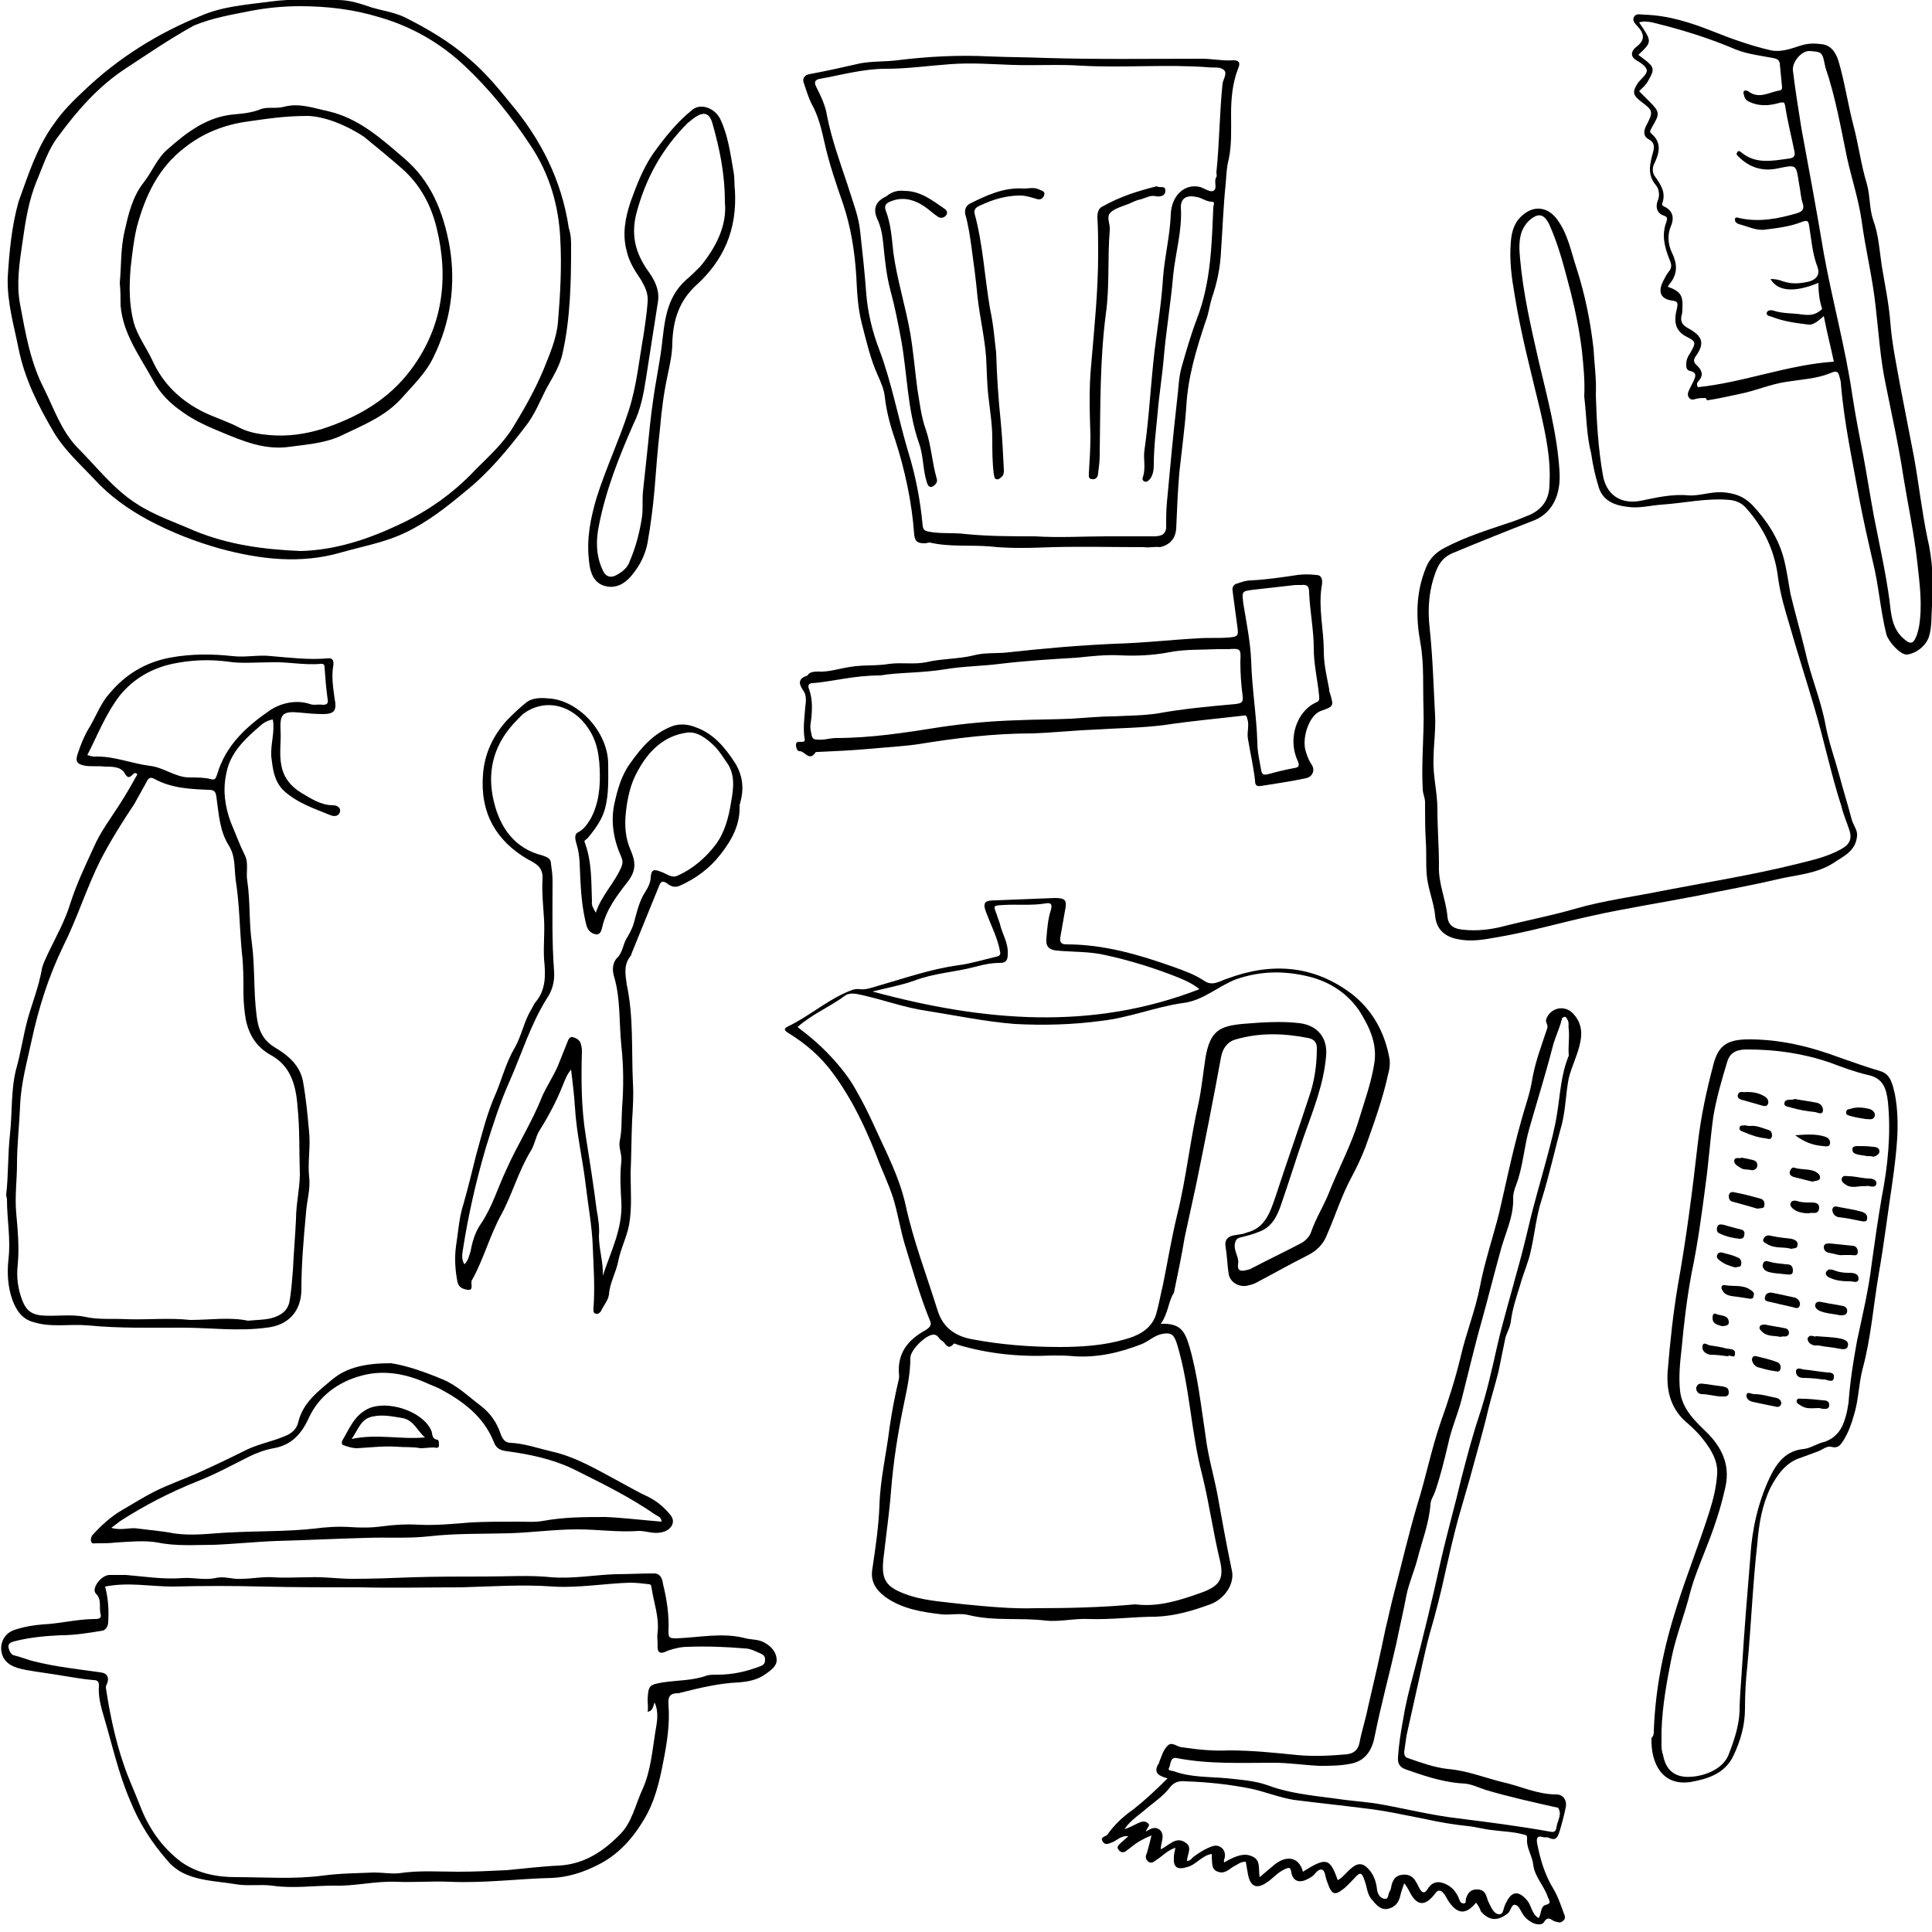 <?xml version="1.0" encoding="utf-8"?>
<!-- Generator: Adobe Illustrator 18.1.1, SVG Export Plug-In . SVG Version: 6.00 Build 0)  -->
<svg version="1.1" id="Ebene_1" xmlns="http://www.w3.org/2000/svg" xmlns:xlink="http://www.w3.org/1999/xlink" x="0px" y="0px"
	 width="250px" height="250px" viewBox="0 0 250 250" style="enable-background:new 0 0 250 250;" xml:space="preserve">
<g>
	<path d="M150.2,171.3c2.5-0.1,3.1,0.9,3.7,2.9c1.1,3.8,1.5,7.7,2.1,11.6c0.3,2.5,1,4.9,1.5,7.4c0.6,3.3,1.2,6.7,1.9,10
		c0.4,1.7-0.9,3.7-2.8,4.4c-2.2,0.8-4.5,1.5-7,1.6c-2.9,0-5.8,0.4-8.7,0.3c-1.9-0.1-3.8,0.4-5.6,0.2c-3.3-0.4-6.6,0.1-9.9-0.7
		c-1.1-0.3-2.3,0-3.5-0.1c-2.6-0.3-5.2-0.7-7.4-2.3c-1.3-1-1.9-2.1-1.6-3.7c0.4-2.7,0.8-5.4,0.9-8.1c0.1-3.4,0.9-6.7,1.3-10
		c0.3-2.1,0.7-4.2,1.2-6.3c0.1-0.4,0-0.8,0-1.2c0-2.6,1.5-4.1,3.5-5.2c0.6-0.4,0.8-0.7,0.5-1.3c-1.3-3.2-2.2-6.5-3.2-9.7
		c-0.6-2-0.9-4-1.5-6c-0.6-1.9-1.5-3.7-2.2-5.6c-0.9-2.3-1.9-4.5-3.1-6.7c-0.8-1.4-1.6-2.7-2.5-3.9c-1.6-2.2-3.6-3.9-5.9-5.3
		c-0.6-0.4-0.3-0.6,0.1-0.8c2.5-1.2,4.7-3.1,7.3-4.3c0.7-0.3,1.2-0.6,2-0.5c0.7,0.1,1.5-0.2,2.2-0.4c3.5-1,6.9-2.2,10.5-2.7
		c1.6-0.2,3.2-0.7,4.9-1.1c0.5-0.1,0.6-0.3,0.5-0.7c-0.3-1.7-1.1-3.2-1.7-4.8c-0.6-1.5-0.4-1.8,1.2-1.8c2.5-0.1,5.1-0.2,7.6-0.3
		c1.4,0,1.6,0.3,1.3,1.7c-0.2,1.1-0.4,2.3-0.6,3.4c-0.1,0.7,0.2,0.9,0.8,0.9c4.8,0,9.3,1.3,13.8,2.9c1.4,0.5,2.8,1,4,1.8
		c1.1,0.8,2.1,0,3.1-0.3c5.7-2.1,11.1-1.7,16,2c2.7,2.1,4.3,5,4.9,8.4c0.1,0.7,0,1.4-0.2,2.1c-0.7,3.2-1.8,6.2-2.9,9.3
		c-0.5,1.3-1.1,2.6-1.8,3.9c-1.3,2.4-2.1,5-3.2,7.5c-0.5,1.3-1.4,2.1-2.6,2.7c-2.2,1.1-4.3,2.3-6.4,3.4c-0.5,0.3-1,0.4-1.5,0.5
		c-1,0.1-2-0.5-2.2-1.5c-0.2-1.2-0.2-2.3-0.4-3.5c-0.2-1.1,0.4-1.5,1.4-1.6c0.5-0.1,0.9-0.1,1.3-0.3c2.5-0.6,3.1-2.8,3.8-4.8
		c1.4-4.3,2.9-8.5,4.3-12.8c0.7-2,1-4.1,1-6.3c0-0.9-0.6-1.2-1.2-1.3c-3.1-0.6-6.2-0.7-9.3,0.2c-1.1,0.3-1.7,1.2-1.9,2.3
		c-1,5.5-2.1,11-3.2,16.4c-0.5,2.3-1,4.6-1.5,6.9c-0.4,2.4-0.9,4.8-1.4,7.2C151.2,168.3,151.2,169.9,150.2,171.3z M103.2,132.9
		c1.6,1.2,3,2.4,4.3,3.8c1.3,1.4,2.5,2.9,3.4,4.6c1.5,2.6,2.6,5.3,3.9,8c1,2.2,1.9,4.4,2.4,6.7c1,4.6,2.7,9,4.1,13.5
		c0.7,2.3,2.3,3.4,4.5,3.8c3.7,0.7,7.5,1,11.3,1c2.9,0,5.8-0.2,8.5-1c1.8-0.5,3.6-1.4,4.1-3.6c0.3-1.1,0.5-2.3,0.8-3.5
		c0.6-3,1.1-6,1.8-8.9c1.2-4.8,1.7-9.8,2.8-14.6c0.4-1.9,0.6-4,0.9-5.9c0.6-3.4,1.8-4,4.7-4.3c2.5-0.2,5-0.4,7.5-0.1
		c2.3,0.3,3.6,1.9,3.4,4.2c-0.3,3.7-1.7,7.1-2.9,10.5c-1,2.9-1.9,5.8-2.9,8.7c-0.5,1.5-1.2,3-2.9,3.6c-0.7,0.3-1.5,0.5-2.3,0.7
		c-0.5,0.1-0.7,0.3-0.8,0.8c-0.2,1,0.6,1.8,0.4,2.7c-0.1,0.8,0.3,0.9,0.9,0.8c0.3-0.1,0.6-0.1,0.9-0.3c2.1-1.1,4.2-2.1,6.3-3.2
		c0.6-0.3,1.2-0.9,1.4-1.6c0.6-1.7,1.5-3.1,2.2-4.8c1.3-3.3,3-6.4,4-9.8c0.7-2.3,1.5-4.5,1.9-6.9c0.5-2.7-0.6-4.9-1.9-7
		c-1.5-2.2-3.7-3.7-6.4-4.4c-3.2-0.8-6.3-0.8-9.5,0.3c-2.4,0.9-4.3,2.8-7,3.1c-3.5,0.5-6.9,1.9-10.5,2.3c-3.7,0.5-7.5,0.6-11.2,0.4
		c-3.8-0.3-7.6-1.1-11.4-1.7c-2.8-0.4-5.5-1.4-8.2-2c-0.8-0.2-1.7-0.4-2.3,0C107.4,130.3,105.1,131.2,103.2,132.9z M146.9,207.6
		c3.1,0.4,6-0.6,8.8-1.6c2-0.8,2.7-1.6,2.2-3.9c-0.9-3.7-1.4-7.4-2.3-11.1c-1.5-5.6-1.6-11.5-3.3-17.1c-0.4-1.2-0.7-1.5-1.9-1.3
		c-1,0.2-1.7,0.9-2.6,1.3c-2.8,1.1-5.7,1.8-8.8,1.6c-0.9-0.1-1.9-0.1-2.8-0.1c-4.2,0.2-8.3-0.2-12.3-1.4c-0.2-0.1-0.5-0.2-0.5-0.1
		c-0.8,0.9-1-0.1-1.5-0.4c-0.4-0.2-0.5-0.8-1.1-0.8c-1,0-3,2-3,3c0,2-0.4,3.9-0.8,5.8c-0.8,3.8-1.4,7.6-1.7,11.4
		c-0.2,2.7-0.6,5.4-0.9,8.1c-0.5,3.5,0.1,4.4,3.4,5.5c2.3,0.7,4.6,0.8,7,1.1c3.1,0.3,6.2,0.6,9.2,0.5
		C138.2,208.1,142.6,208,146.9,207.6z M155.2,128c-0.7-0.6-1.7-1.1-2.7-1.5c-3-1.2-6.2-2.2-9.4-2.9c-2.1-0.5-4.3-0.4-6.4-0.6
		c-0.9-0.1-1.4-0.5-1.3-1.5c0.1-1.3,0.2-2.6,0.6-3.8c0.2-0.8-0.1-0.9-0.7-0.8c-1.8,0.3-3.6,0.1-5.4,0.2c-1.4,0.1-1.4,0-0.9,1.3
		c0.1,0.4,0.3,0.8,0.4,1.2c0.3,1.3,1.1,2.4,1,3.9c0,0.7-0.2,1.1-1,1.1c-1.1,0-2.1,0.2-3.2,0.5c-2.6,0.7-5.3,0.8-7.9,1.8
		c-1.7,0.6-3.4,0.9-5.4,1.4C127.3,132.2,141.3,133.4,155.2,128z"/>
	<path d="M191,246.2c-1.3,1.6-2.4,1.5-3.5-0.1c-0.3-0.4-0.4-0.8-0.7-1.1c-0.3-0.4-0.7-0.5-1-0.1c-1.4,1.9-2.5,1.8-3.5-0.3
		c-0.2-0.3-0.3-0.6-0.6-0.9c-0.2,0.6-0.4,1.1-0.5,1.6c-0.2,0.9-0.7,1.5-1.6,1.7c-0.9,0.2-1.5-0.5-2-1.1c-0.7-0.7-0.7-1.7-1-2.5
		c-0.4-1.2-0.6-1.2-1.4-0.3c-0.5,0.5-1,1.1-1.6,1.5c-0.8,0.6-1.2,0.5-1.6-0.4c-0.2-0.5-0.4-1-0.5-1.5c-0.2-1.1-0.8-0.9-1.3-0.3
		c-0.3,0.4-0.7,0.6-1.1,0.8c-1,0.5-1.8,0.2-2-0.9c-0.1-0.7-0.3-0.7-0.9-0.4c-0.9,0.4-1.5,1.2-2.3,1.7c-1.3,0.9-2.1,0.5-2.4-1
		c-0.1-0.6-0.2-1.1-0.3-1.7c-0.7,0-1.1,0.4-1.7,0.7c-0.6,0.4-1.1,0.9-1.9,0.6c-0.9-0.3-0.7-1.1-0.8-1.8c0-0.2,0-0.4,0-0.5
		c-1.3,0.2-2,1.4-3.2,1.7c-1.3,0.4-1.8,0-1.7-1.3c0-0.4,0.1-0.7,0.2-1.2c-1,0.3-1.7,1.1-2.5,1.6c-0.3,0.2-0.6,0.5-1,0.2
		c-0.4-0.3-0.4-0.7-0.2-1.1c0.2-0.7,0.4-1.4,0.6-2.3c-1,0.4-1.9,0.9-2.6,1.5c-0.3,0.2-0.5,0.4-0.8,0.6c-0.4,0.2-0.7,0-0.9-0.3
		c-0.2-0.3,0-0.5,0.2-0.7c0.3-0.3,0.7-0.6,1.1-1c-1-0.1-1.5,0.6-2.1,0.8c-0.5,0.2-0.9,0.4-1.2-0.1c-0.4-0.6,0.3-0.6,0.6-0.9
		c0.9-1.3,2.1-2.4,3.4-3.3c1.5-1.2,2.9-2.5,4.3-3.9c0.1-0.1,0.1-0.1,0-0.1c-1-0.3-1.9-0.7-1-2c0,0,0-0.1,0-0.1c0.3-0.7,0.5-1.5,1-2
		c0.6-0.8,1.3,0.1,2,0.1c2,0.3,4,0.5,6,0.4c3,0,5.9,0.3,8.8,0.6c2.2,0.2,4.3,0.1,6.5-0.1c0.8-0.1,1.4-0.5,1.6-1.4
		c0.3-1.6,0.8-3.1,1.1-4.6c0.8-3.4,1.6-6.9,2.3-10.3c0.4-1.6,0.7-3.1,1.1-4.6c1-3.8,1.9-7.7,3-11.4c1.1-3.5,1.8-7.1,3-10.6
		c1-2.8,1.9-5.6,2.6-8.5c0.7-3.1,1.9-6,2.5-9.1c0.6-3.2,1.7-6.4,2.5-9.6c0.9-3.9,1.7-7.8,2.8-11.7c0.5-1.9,1.2-3.7,1.5-5.7
		c0.4-2.2,1.2-4.3,1.9-6.4c0.2-0.5-0.3-0.8-0.1-1.3c0.6-1.4,2.3-1.8,3.4-0.7c1,1,1.3,2.3,1,3.7c-0.3,1.6-1.1,3.1-1.5,4.7
		c-0.4,2-0.4,4-0.9,6c-0.9,3.2-1.6,6.5-2.6,9.7c-0.7,2.1-0.9,4.4-1.4,6.6c-0.3,1.5-1,3-1.4,4.5c-0.5,1.6-1,3.1-1.2,4.7
		c-0.1,0.8-0.5,1.4-0.7,2.1c-0.3,1.5-0.6,2.9-0.9,4.4c-0.4,1.6-0.9,3.2-1.3,4.8c-0.7,3-1.6,6-2.4,9c-0.5,1.7-1,3.5-1.5,5.2
		c-0.6,2.2-1.1,4.4-1.6,6.6c-0.6,2.8-1.3,5.6-2.1,8.3c-0.7,2.6-1.2,5.2-1.8,7.8c-0.4,1.8-0.8,3.6-1.2,5.4c-0.1,0.7-0.2,1.4-0.3,2.1
		c0,0.4,0.1,0.7,0.5,0.8c1.7,0.6,3.4,1.2,5.1,1.4c2.5,0.2,4.7,1.1,7.1,1.7c2.3,0.5,4.5,1.6,7,1.6c0.9,0,1.4,0.8,1.2,1.7
		c-0.2,1-0.5,2.1-0.8,3.1c-0.2,0.6-0.4,1.3-1.4,0.8c-0.2-0.1-0.5,0-0.8-0.1c-0.7-0.2-0.8,0.2-0.7,0.8c0.4,2.1,1,4.1,2.1,5.9
		c0.6,1,1,2.2,1.4,3.3c0.2,0.4,0.1,0.7-0.2,0.9c-0.3,0.3-0.7,0.1-1.1,0c-0.4-0.2-0.8-0.7-1.3,0.1c-0.2,0.4-0.9,0.4-1.5,0.1
		c-0.4-0.2-0.8-0.5-1.1-0.9c-0.4-0.5-0.6-1.3-1.1-1.4c-0.5-0.2-0.6,0.8-1,1.1c-1.3,1-2.4,1-3.5-0.3
		C191.6,247.2,191.4,246.7,191,246.2z M203,133.2c-0.1-0.4,0.1-0.9-0.2-1.3c-0.1-0.2-0.2-0.4-0.4-0.3c-0.1,0-0.3,0.1-0.3,0.3
		c-0.3,1.2-0.9,2.4-1.2,3.6c-0.9,3.5-2,7-3,10.5c-0.7,2.4-0.8,4.9-1.7,7.3c-0.2,0.5-0.4,1.1-0.4,1.7c0.1,2.5-1.1,4.7-1.7,7.1
		c-0.8,2.9-1.5,5.7-2.3,8.6c-1,3.5-1.8,7-2.7,10.5c-0.5,1.9-1.3,3.7-1.7,5.6c-0.5,2.1-1,4.2-1.7,6.2c-0.2,0.6-0.6,1.1-0.6,1.7
		c-0.2,2.5-1.1,4.7-1.7,7.1c-0.4,1.5-1.1,3.1-1.4,4.6c-0.4,2.1-0.9,4.2-1.3,6.2c-0.9,4-2,8-2.8,12c-0.3,1.7-1.1,3.2-3,3.6
		c-1.4,0.3-2.8,0.3-4.2,0.3c-2-0.1-3.9-0.4-5.9-0.4c-4.2,0-8.4,0.2-12.5-0.6c-0.9-0.2-0.8,0.8-1,1.2c-0.3,0.5,0.4,0.4,0.6,0.5
		c2.2,0.8,4.5,0.7,6.8,0.9c1.8,0.2,3.6,0.3,5.3,0.9c3.2,1.2,6.6,1.4,10,1.9c1.6,0.2,3.2,0.3,4.8,0.6c3.3,0.6,6.5,1.4,9.9,1.8
		c4,0.5,7.9,1,11.8,1.7c0.5,0.1,0.8,0.1,0.9-0.5c0.1-0.9,0.8-1.7,0.2-2.6c0,0-0.1,0-0.1,0c-3.1-0.7-6.3-1.4-9.3-2.3
		c-0.9-0.3-1.7-0.7-2.6-0.8c-2.4-0.1-4.7-0.8-7-1.6c-0.8-0.3-1.8-0.4-1.7-1.8c0.1-1.7,0.4-3.5,0.7-5.1c0.3-1.9,0.8-3.8,1.3-5.7
		c1.3-4.9,2.5-9.9,3.6-14.9c0.8-3.5,1.8-7,2.6-10.4c0.7-2.7,1.4-5.4,2.3-8.1c1-3,1.7-6.2,2.4-9.3c0.7-3,1.6-6,2.4-9
		c0.6-2.1,1.1-4.1,1.6-6.2c0.7-3,1.6-6,2.4-9c0.5-1.9,1-3.7,1.3-5.7c0.4-2.5,0.5-5,1.5-7.4C202.9,135.4,203.1,134.4,203,133.2z
		 M173.1,243.3c0.7-0.4,1.1-1,1.7-1.5c1-0.9,1.7-0.7,2.5,0.3c0.6,0.8,0.8,1.6,0.9,2.5c0.1,0.6,0.5,1.1,1,1.1
		c0.5,0.1,0.4-0.6,0.6-0.9c0.2-0.3,0.2-0.6,0.3-1c0.2-0.6,0.5-1.1,1.3-1.2c0.7-0.1,1.3,0.1,1.7,0.7c0.2,0.3,0.4,0.7,0.6,1.1
		c0.3,0.5,0.6,0.7,1,0.1c0.4-0.7,1-1.1,1.8-0.9c1.2,0.3,1.9,1.1,2.3,2.1c0.1,0.3,0.2,0.6,0.6,0.6c0.4,0,0.2-0.4,0.3-0.6
		c0.2-0.8,0.7-1.3,1.6-1.2c1.1,0.1,1,1.1,1.4,1.8c0.3,0.6,0.6,1.3,1.2,1.4c0.7,0.1,0.6-0.8,0.9-1.3c0-0.1,0-0.1,0.1-0.2
		c0.7-1.5,1.6-1.6,2.7-0.3c0.6,0.7,0.6,1.8,1.5,2.3c0.4-0.6,0.2-1.5,0.9-1.7c0.8-0.2,0.5-0.5,0.3-1c-0.5-1.5-1.7-2.6-1.9-4.2
		c-0.1-1.1-0.9-2.2-0.8-3.3c0-0.5,0-0.5-0.4-0.6c-1.4-0.4-2.8-0.4-4.2-0.6c-1-0.1-2-0.4-3-0.5c-1.9-0.2-3.7-0.5-5.5-0.9
		c-2.6-0.5-5.2-1.1-7.9-1.4c-3.1-0.4-6.1-0.7-9.2-1.1c-1.8-0.3-3.6-1-5.3-1.4c-2.9-0.6-5.8-0.9-8.7-1c-1-0.1-1.6,0.2-2.1,0.9
		c-0.8,1-1.8,1.7-2.8,2.5c-1,0.9-2.2,1.6-3,2.8c0.6-0.2,1.2-0.5,1.8-0.8c0.4-0.2,0.9-0.3,1.2,0c0.5,0.3-0.2,0.7-0.2,1.1
		c0.6-0.4,1.2-0.7,1.8-0.2c0.7,0.7,0.1,1.6,0.1,2.5c1.1-0.5,2-1.8,3.3-0.8c0.8,0.6,0.1,1.5,0.1,2.3c0.4,0,0.6-0.3,0.8-0.5
		c0.8-0.6,1.6-1.1,2.5-1.4c0.9-0.3,1.7,0.4,1.6,1.3c0,0.3-0.2,0.5-0.1,0.8c1.7-1,2.7-1.2,3.6-0.8c1.2,0.5,0.8,1.6,1,2.7
		c0.7-0.6,1.3-1.1,1.9-1.6c1.6-1.3,3.2-1,3.7,0.9C171.6,240.3,172.1,240.4,173.1,243.3z"/>
	<path d="M220.7,51.5c-0.4,0-0.8,0-1.2,0.1c-0.3,0.1-0.7,0.2-0.9-0.1c-0.3-0.3-0.2-0.7,0-1.1c0.2-0.4,0.4-0.8,0.6-1.2
		c0.2-0.5,0.4-1-0.5-1.2c-0.5-0.1-0.5-0.5-0.5-0.9c0-0.5,0.2-1,0.5-1.4c0.8-1.4,0.8-1.5-0.6-2.2c-1.2-0.7-1.6-1.7-1.1-3.6
		c0.1-0.6,0.2-0.9-0.6-1c-1.5-0.2-1.9-1.1-1.2-2.5c0.2-0.4,0.4-0.8,0.7-1.2c0.5-0.6,0.4-1,0.1-1.7c-0.6-1.5-1-3.1-0.4-4.7
		c0.1-0.4,0.3-0.7-0.3-0.9c-0.9-0.3-1.1-1.1-0.8-1.9c0.3-0.7,0.2-1.5-0.2-2c-1.2-1.4-0.8-2.8-0.4-4.3c0.2-0.7,0.2-1.3-0.6-1.7
		c-0.7-0.4-0.6-1.1-0.3-1.7c1-1.9,0.9-2-0.7-3.2c-1-0.8-1.1-1.2-0.4-2.3c0.4-0.6,1.2-1.1,1.2-1.7c-0.1-0.6-0.9-1-1.5-1.4
		c-0.8-0.6-0.3-1.3,0.1-1.6c1.2-0.9,1.1-1.7,0.2-2.7c-0.3-0.3-0.8-0.8-0.4-1.3c0.3-0.4,0.9-0.2,1.3-0.2c3.1,0.1,5.9,1,8.7,2.1
		c2.5,1,5,1.9,7.6,2.5c1.4,0.3,2.6-0.2,3.9-0.6c0.9-0.3,1.7-0.3,2.6-0.2c1.2,0.1,1.9,0.9,2.3,2.2c0.8,2.7,1.2,5.5,1.9,8.2
		c0.7,2.6,1,5.2,1.8,7.8c0.4,1.5,0.3,3.2,0.8,4.6c0.7,1.9,0.8,3.9,1.1,5.9c0.4,2.4,0.9,4.8,1.1,7.2c0.2,2.8,0.8,5.6,1.3,8.4
		c0.6,3.1,1.2,6.2,1.8,9.3c0.6,3.4,1,6.9,1.7,10.3c0.7,2.9,0.8,5.8,0.6,8.8c-0.1,1.4,0,2.7-0.4,4c-0.4,1.2-1.7,2.2-2.9,2.3
		c-0.8,0-2.3-1.6-2.6-2.6c-0.8-3.2-1-6.5-1.8-9.6c-0.6-2.6-1.2-5.3-1.7-7.9c-0.9-5-2-10-2.4-15.1c0-0.2-0.1-0.4-0.1-0.5
		c-0.2-0.7-0.2-1.2-1.3-0.7c-1.7,0.7-3.7,0.8-5.6,1.1c-2.1,0.3-4.1,1.2-6.2,1.6c-1.4,0.3-2.7,0.6-4.1,0.8
		C220.8,51.6,220.7,51.5,220.7,51.5z M229.1,36.1c0.6,0,1.1,0.1,1.6,0.3c1.2,0.4,2.3,0.3,3.5,0c0.9-0.3,1.3-0.9,1-1.8
		c-0.7-1.8-0.8-3.6-1.1-5.4c-0.1-0.7-0.3-0.7-0.9-0.5c-1.5,0.6-3.1,0.8-4.7,1c-1.2,0.2-2.3-0.4-3.5-0.7c-0.2-0.1-0.5-0.2-0.5-0.6
		c0-0.3,0.3-0.3,0.5-0.2c2.6,0.6,5.1,0.1,7.5-0.6c0.6-0.2,1-0.4,0.8-1.2c-0.3-0.8-0.3-1.7-0.5-2.6c-0.4-2.6-0.3-2.5-2.8-2
		c-1.9,0.4-3.6-0.1-5-1.5c-0.2-0.2-0.4-0.3-0.2-0.6c0.1-0.2,0.3-0.2,0.5,0c1.9,1.6,4.1,1.1,6.3,0.8c0.6-0.1,0.7-0.4,0.6-0.9
		c-0.4-2-0.9-3.9-1.2-5.9c-0.1-0.5-0.2-0.5-0.7-0.4c-1.4,0.4-2.7,0.5-4.1-0.2c-0.5-0.3-0.5-0.7-0.6-1.1c0-0.4,0.4-0.3,0.6-0.2
		c1.4,1.1,2.8,0.1,4.1-0.1c0.2,0,0.3-0.2,0.3-0.4c-0.1-1-0.2-2-0.3-3.1c-0.1-0.5-0.4-0.6-0.9-0.7c-1.6-0.3-3.3-0.5-4.8-1.1
		c-3.5-1.5-7.1-2.6-10.8-3.5c-0.5-0.1-1.1-0.2-1.7,0c1.7,2.5,1.7,2.5-0.1,4.2c0.3,0.2,0.5,0.4,0.8,0.6c1.3,1,1.3,1.3,0.5,2.7
		c-0.3,0.6-0.8,1-1.2,1.4c0.5,0.5,0.9,0.9,1.3,1.3c1.4,1.4,1.4,1.6,0.4,3.3c-0.1,0.3-0.5,0.6-0.1,0.9c1.4,1.2,1,2.6,0.3,4
		c-0.2,0.5-0.2,1.1,0.2,1.6c0.7,1,1.4,2,0.9,3.4c-0.1,0.3,0.2,0.4,0.4,0.5c1.1,0.6,1.1,1.6,0.7,2.5c-0.5,1.2-0.3,2.4,0.1,3.3
		c0.8,1.6,0.8,2.9-0.3,4.2c-0.1,0.1-0.1,0.2-0.2,0.3c1.7,0.6,2,1.2,1.9,2.8c0,0.3,0,0.6-0.1,0.9c-0.2,0.8,0.1,1.3,0.9,1.7
		c1.8,1,2.1,1.9,1,3.5c-0.4,0.5-0.4,0.9,0.1,1.3c0.6,0.6,0.9,1.2,0.2,2c-0.2,0.2-0.3,0.4-0.1,0.8c5.9-0.6,11.6-2.9,17.6-3.3
		c-0.4-1.9-0.9-3.8-1.3-5.9c-0.6,0.5-1.3,1.2-2,1.1c-1.6-0.2-3.2-0.4-4.7-1c-0.3-0.1-0.7-0.1-0.7-0.5c0.1-0.4,0.6-0.4,0.9-0.3
		c1.2,0.4,2.5,0.3,3.7,0.5c0.8,0.1,1.5,0.1,2.2-0.4c0.2-0.2,0.5-0.2,0.3-0.6c-0.3-1-0.4-2-0.4-3.1C232.2,37.9,230,37.7,229.1,36.1z
		 M234.1,6.6c-1,0-2.2,1.4-2.1,2.5c0.3,2.5,0.7,5,1.1,7.5c1,5.4,2,10.8,2.9,16.2c1.1,6.1,2.8,12.2,3.7,18.4c0.4,2.6,0.9,5.2,1.4,7.7
		c0.5,2.7,0.9,5.3,1.4,8c0.7,3.6,1.5,7.1,2,10.8c0.2,1.7,0.3,3.7,1.9,5c0.7,0.6,1.1,0.7,1.5-0.2c0.2-0.4,0.3-0.9,0.4-1.3
		c0.5-2.8,0.1-5.7-0.2-8.4c-0.4-3.7-1.2-7.4-1.8-11.1c-0.6-4-1.5-8-2.3-12c-0.7-3.3-0.9-6.7-1.3-10.1c-0.4-3.7-1.3-7.3-1.8-11
		c-0.4-2.8-1.3-5.5-1.9-8.2c-0.8-3.9-1.5-7.9-2.8-11.7C235.8,6.8,235.9,6.7,234.1,6.6z"/>
	<path d="M77.1,118.1c0.7-2.2,2.4-3.8,3.3-5.9c0.2-0.5,0.2-0.8,0-1.3c-1-2.2-1.4-4.6-0.9-6.9c0.4-1.8,0.9-3.7,2.1-5.3
		c1.4-2,3-3.8,5.3-4.7c1-0.4,2.1-0.3,3.1,0.1c2.3,0.8,3.8,2.6,5.1,4.6c1,1.6,1.2,3.3,0.7,5.1c0,0.1-0.1,0.3-0.1,0.4
		c0.1,2.5-1,4.5-2.5,6.4c-1.4,1.8-3.2,3.1-5.2,4c-0.7,0.3-1.2,0.1-1.7-0.3c-0.6-0.4-0.8-0.2-1,0.3c-1.2,2.9-2.3,5.7-3.5,8.6
		c-0.1,0.2-0.1,0.4-0.2,0.5c-0.9,1.1-0.7,2.3-0.5,3.7c0.9,4.2,0.6,8.4,0.8,12.7c0.1,1.6,0,3.2-0.1,4.8c-0.1,2.3-0.1,4.6-0.2,6.9
		c0,2.2,0.2,4.5-0.2,6.7c-0.3,1.6-1.1,3.1-1.4,4.7c-0.3,1.5-1.1,2.8-1.2,4.3c-0.1,0.8-0.7,1.4-1,2.1c-0.1,0.2-0.4,0.5-0.7,0.4
		c-0.4-0.1-0.3-0.5-0.3-0.8c0.2-2.7,0-5.3-0.1-8c-0.1-2.6-0.6-5.2-0.9-7.8c-0.4-3.4-1.2-6.7-1.4-10.1c-0.1-1.6-0.3-3.2-0.5-4.9
		c-0.6,0.7-0.8,1.4-1.1,2.1c-0.8,2-1.8,3.9-3,5.8c-0.5,0.8-0.6,1.8-1.1,2.6c-1.6,2.6-2.4,5.6-3.8,8.2c-1.5,2.7-2.3,5.8-3.8,8.5
		c-0.1,0.1-0.1,0.3-0.1,0.4c0,0.4,0.2,1-0.5,0.9c-0.5-0.1-1.1-0.2-1.3-1c-0.3-1.5-0.4-3.1-0.2-4.6c0.3-1.9,0.4-3.8,1-5.6
		c0.6-2.1,1.1-4.2,1.6-6.2c0.7-2.5,1.3-5,2.3-7.4c1-2.2,1.5-4.5,2.7-6.5c0.9-1.6,1.2-3.4,2.1-4.9c0.2-0.3,0.3-0.6,0.5-0.9
		c1.5-1.7,1.4-3.7,1.2-5.7c-0.1-1.7,0.1-3.4,0-5.1c-0.1-1.7-0.3-3.5-0.2-5.2c0.1-1.5-0.7-2-1.9-2.6c-4.1-2.4-6.2-6-5.8-11
		c0.2-2.7,1.3-5,3.1-7c0.8-0.8,1.6-1.6,2.5-2.3c0.9-0.7,2.1-0.6,3.2-0.5c3.7,0.4,7.4,4.4,7.4,8.5c0,1.9,0.1,3.8-0.4,5.7
		c-0.4,1.5-1.3,2.7-2.3,3.9c-0.2,0.2-0.5,0.2-0.3,0.6c0.9,2.5,0.8,5,0.9,7.6C76.5,117.1,76.8,117.6,77.1,118.1z M78,165.1
		c1-3.1,2.6-6.1,2.4-9.6c-0.1-1.7-0.2-3.5,0-5.2c0.1-1-0.4-1.8-0.2-2.7c0.3-1.4,0.2-2.9,0.3-4.3c0.2-2.6,0.2-5.3-0.1-8
		c-0.3-3-0.1-6-0.9-8.8c-0.3-0.9-0.3-1.9,0.4-2.6c0.7-0.7,0.7-1.7,1.2-2.5c0.3-0.5,0.7-1.2,0.9-1.9c0.4-1.4,0.7-2.9,1.5-4.1
		c0.4-0.6,0.7-1.3,0.7-1.9c0.1-1.1,0.5-1,1.3-0.7c0.7,0.2,1.4,0.9,2.2,0.5c2-0.9,3.6-2.3,4.9-4c1.2-1.6,1.7-3.6,2-5.5
		c0.3-1.7,0.6-3.6-0.6-5.2c-0.5-0.7-0.9-1.4-1.5-2c-1-1-2.3-2-3.6-1.8c-3,0.4-5,2.4-6.4,5c-0.9,1.6-1.3,3.4-1.5,5.2
		c-0.2,1.8-0.1,3.4,0.6,5c0.6,1.4,0.8,2.5-0.3,4c-1.4,1.8-2.9,3.7-3.4,6.1c-0.1,0.4-0.3,0.9-0.8,0.8c-0.6-0.1-1-0.5-1.2-1.1
		c-0.5-1.9-0.7-3.9-0.8-5.9c-0.1-1.6,0-3.1-0.5-4.7c-0.1-0.4-0.4-1.2,0.2-1.5c0.8-0.4,1.2-1.1,1.6-1.7c1.1-2,1.3-4.2,1.2-6.5
		C77.5,97,77,95,75.2,93.1c-2.1-2.1-5-2.5-7.4-0.8c-0.5,0.4-0.9,0.9-1.4,1.4c-2.6,2.9-3.4,6.3-2.5,10c0.8,3.4,2.7,6.1,6.3,7
		c0.6,0.2,1.1,0.4,1.1,1.1c0.1,0.7,0.2,1.4,0.2,2.2c0,3.9-0.1,7.8,0.2,11.7c0.1,1.4-0.3,2.6-1,3.6c-2.1,3.4-3.2,7.1-4.8,10.7
		c-1.2,2.7-2.1,5.5-3,8.4c-1.3,4.4-2.3,8.8-3,13.3c-0.1,0.6-0.2,1.3,0.2,1.9c0.5-0.5,0.6-1.1,0.8-1.7c0.2-1.2,0.6-2.5,1.3-3.5
		c1.5-2.2,2.2-4.7,3.3-7c1.4-3.2,3.3-6.1,4.6-9.4c0.6-1.4,1.5-2.7,2.1-4.1c0.4-1,0.8-2,1.2-3c0.1-0.3,0.3-0.8,0.7-0.7
		c0.4,0.1,0.8,0.3,1,0.7c0.1,0.3,0.2,0.7,0.2,1c-0.1,3.7-0.1,7.4,0.5,11.1c0.5,3.2,1,6.3,1.4,9.5c0.2,1.1,0.4,2.3,0.3,3.4
		C77.5,161.7,78.1,163.4,78,165.1z"/>
	<path d="M16.3,203.8c2.4,0.2,4.9,0.6,7.3,0.4c1.4-0.1,2.8,0.3,4.3,0c1.1-0.3,2.2,0.2,3.3,0.1c1.4,0,2.8-0.3,4.2-0.2
		c1.5,0.1,3,0,4.5,0c1.9-0.1,3.8,0.2,5.7,0.2c2.6,0,5.1-0.1,7.7-0.2c3.2-0.1,6.4-0.1,9.6-0.1c2.8,0,5.7-0.2,8.5,0.1
		c2.8,0.2,5.5-0.3,8.2-0.4c1.7,0,3.3-0.1,5-0.1c0.9,0,1.1,0.7,1.2,1.4c0.5,2,0.8,4.1,0.7,6.1c0,0.8,0.1,0.9,1,0.9c3-0.1,6-0.8,9,0
		c0.8,0.2,1.7,0.1,2.5,0.6c0.9,0.5,1.5,1.3,1.5,2.2c0,0.8-0.7,1.3-1.4,1.8c-1.1,0.8-2.3,1-3.5,1.1c-2.5,0.1-5,0.7-7.4,1.3
		c-0.1,0-0.3,0.1-0.4,0.1c-1,0-1.4,0.3-1.3,1.5c0.2,2.5-0.2,5-0.7,7.5c-0.5,2.6-1.1,5.1-2.5,7.4c-1.5,2.5-3.4,4.6-6.1,5.9
		c-1.8,0.9-3.7,1.5-5.7,1.6c-4.4,0.1-8.8,0.7-13.3,0.5c-2.3-0.1-4.7,0.1-7,0c-2.7-0.1-5.4,0.6-8,0.5c-2.7,0-5.3,0.4-8,0
		c-1.6-0.2-3.2,0.1-4.8-0.2c-2.4-0.4-5-0.4-7.2-1.7c-0.6-0.4-1.1-0.8-1.5-1.3c-2.1-2.4-3.7-4.9-4.9-7.9c-1.5-3.5-2.3-7.2-3.4-10.9
		c-0.4-1.3-0.7-2.6-0.6-3.9c0-0.5-0.2-0.7-0.7-0.7c-1.2-0.1-2.4-0.3-3.6-0.5c-1.7-0.3-3.4-0.5-5.1-0.8c-0.9-0.2-2.2-0.4-2.9-1.5
		c-0.8-1.4-0.2-3.2,1.4-3.7c1.2-0.4,2.4-0.6,3.6-0.7c2.3-0.1,4.5-0.7,6.8-0.7c0.5,0,0.9-0.1,0.7-0.7c-0.2-0.9,0.2-1.8-0.6-2.6
		c-0.6-0.6,0.6-2.3,1.7-2.4C14.7,203.8,15.5,203.8,16.3,203.8C16.3,203.8,16.3,203.8,16.3,203.8z M13.6,205.3c0.4,1.5,0.5,3,0.4,4.6
		c0,0.5-0.3,1-0.7,1.1c-1.8,0.3-3.6,0.6-5.5,0.6c-2.1,0.1-4.1,0.3-6,0.8c-0.4,0.1-0.8,0.3-0.7,0.8c0.1,0.4,0.3,0.9,0.7,1
		c0.9,0.2,1.8,0.6,2.7,0.8c2.8,0.7,5.7,1,8.5,1.4c0.9,0.1,1.2,0.7,0.8,1.6c-0.1,0.1-0.1,0.3-0.1,0.4c0.5,3.3,1.2,6.7,2.3,9.9
		c0.6,1.8,1.4,3.5,2.1,5.3c1.1,2.9,2.8,5.4,5.3,7.3c2.1,1.5,4.6,2,7.1,2c3.8,0,7.5,0.3,11.3-0.2c2.2-0.3,4.4-0.3,6.6-0.4
		c1.1,0,2.2,0.2,3.2,0.1c2.6-0.4,5.2-0.2,7.7-0.2c2.1,0,4.1-0.1,6.2-0.2c2.3-0.2,4.6-0.5,6.9-0.6c3.2-0.2,5.6-1.8,7.7-3.9
		c1.7-1.6,2.1-4,3.1-6.1c1-2.3,1.2-4.8,1.6-7.3c0.2-1.2,0.5-2.5-0.1-3.8c-0.2,0.5-0.2,1.1-0.9,1.2c0.1-0.6,0-1.1,0-1.6
		c0.1-1.8,0.2-1.9,2-2.2c1.9-0.3,3.8-0.2,5.7-0.9c0.4-0.1,0.9-0.1,1.4-0.1c1.9,0,3.7-0.4,5.5-1.1c0.3-0.1,0.6-0.3,0.6-0.8
		c0-0.4-0.1-0.6-0.5-0.8c-0.7-0.3-1.4-0.7-2.2-0.7c-2.4-0.2-4.9-0.3-7.3-0.2c-0.9,0-1.7,0.2-2.6,0.5c-0.8,0.4-1.4,0.5-1.3-0.8
		c0-0.5-0.1-1.1,0-1.6c0.2-2-0.5-3.8-0.8-5.8c0-0.2-0.1-0.4-0.3-0.4c-0.8-0.1-1.7-0.2-2.5-0.2c-3.3,0.1-6.6,0.7-9.9,0.5
		c-4-0.3-8,0-12,0.1c-4.3,0-8.7,0.1-13,0c-4.2,0-8.5,0-12.7-0.1c-3.8-0.1-7.6-0.1-11.5,0C19.5,205.3,16.6,204.7,13.6,205.3z"/>
	<path d="M206.5,51.1c0.1,3.4,0.3,6.9,0.9,10.3c0.4,2.6,2.3,3.9,4.9,3.4c2-0.4,4-0.9,6.2-0.7c1.4,0.1,2.9-0.5,4.4-0.4
		c1.5,0.1,2.7,0.5,3.8,1.6c1.9,2,3.4,4.3,4.1,6.9c0.4,1.5,0.6,3.1,0.9,4.7c0.6,2.5,1.3,4.9,1.9,7.4c0.7,3.2,2,6.2,2.6,9.4
		c0.4,2.2,1.2,4.4,1.8,6.6c0.5,1.9,1.1,3.8,1.6,5.7c0.2,0.8,0.8,1.4,0.7,2.2c-0.2,2-1.8,2.6-3.1,3.5c-2.2,1.4-4.8,1.5-7.3,2.1
		c-3.4,0.8-6.8,1.4-10.2,2.1c-4.6,0.9-9.2,1.6-13.7,2.6c-4.1,0.9-8.2,2.1-12.4,2.8c-1.7,0.3-3.3,0.6-5.1,0.2
		c-1.9-0.4-2.7-1.6-2.8-3.1c-0.2-1.8-1-3.6-1.1-5.4c-0.1-1.4,0-2.7-0.1-4.1c-0.1-1.7-0.1-3.4-0.1-5.1c0-0.6-0.3-1.1-0.3-1.7
		c-0.2-3.5,0.2-7,0.1-10.4c-0.1-2.8,0.1-5.7-0.4-8.5c-0.6-3.3-0.6-6.5,0.7-9.7c0.5-1.3,1.4-2.1,2.6-2.7c2.5-1.3,5.3-2.2,8-3.1
		c1-0.3,1.9-0.7,2.9-1.1c1.7-0.8,2.5-2.1,2.5-4c0.2-3.2-0.5-6.4-1.2-9.5c-1.2-5-2.5-9.9-3.3-14.9c-0.4-2.3-0.7-4.5-0.5-6.9
		c0.1-1.4,0.5-2.7,1.7-3.6c1.5-1.2,3.2-0.8,4.3,0.7c1.4,1.9,1.8,4.2,2.5,6.3c1.1,3.4,1.8,6.9,2.2,10.4
		C206.3,47,206.6,49.1,206.5,51.1z M205,51.3c0.1-2-0.1-4-0.3-5.9c-0.3-2.5-0.8-5-1.4-7.4c-0.8-3-1.5-6-2.8-8.9
		c-0.7-1.5-1.5-1.6-2.7-0.5c-0.4,0.4-0.7,0.9-0.9,1.4c-0.4,1.2-0.3,2.4-0.2,3.5c0.4,4.5,1.4,8.8,2.4,13.2c1.1,4.7,2.4,9.4,2.7,14.3
		c0.2,3-0.9,5.3-3.2,6.3c-3.6,1.4-7.1,2.8-10.7,4.3c-1.1,0.5-1.6,1.2-2,2.1c-1,2.5-1.2,5-0.9,7.6c0.4,3.8,0.5,7.5,0.7,11.3
		c0.1,1.9-0.2,3.8-0.2,5.6c-0.1,2.2,0.5,4.3,0.5,6.5c0,2.4,0.2,4.9,0.2,7.3c-0.1,2.3,0.9,4.4,1.1,6.6c0.1,1.2,0.9,1.6,2,1.7
		c1.7,0.2,3.5,0,5.1-0.4c3.1-0.8,6.3-1.4,9.4-2.3c3.8-1.1,7.8-1.6,11.7-2.4c5.7-1.1,11.4-2,17-3.4c2-0.5,3.9-0.9,5.7-1.9
		c1.3-0.7,1.5-1.5,1-2.8c-0.3-0.9-0.7-1.8-0.9-2.7c-1.4-4.3-2.3-8.8-3.6-13.1c-1-3.4-2.1-6.8-3.1-10.3c-0.6-2-1.2-4-1.5-6.1
		c-0.4-3.5-1.8-6.5-4.1-9.1c-0.5-0.6-1.2-1-2.1-1.1c-3-0.3-5.9,0.4-8.9,0.6c-1.4,0.1-2.9,0.5-4.3,0.3c-1.8-0.2-3.4-0.8-3.9-2.8
		c-0.4-1.3-0.7-2.7-0.9-4.1C205.3,56.4,205.3,53.9,205,51.3z"/>
	<path d="M35.3,93.1c-0.6,0.1-1.2,0.4-1.6,0.8c-2,1.7-3.9,3.5-4.4,6.1c-0.5,2.2-0.2,4.4,0.6,6.5c0.6,1.4,1.1,2.8,1.8,4.2
		c0.5,1,0.1,2.2,0.3,3.3c0.4,2.7,0.2,5.4,0.6,8.1c0.4,3.1,0.2,6.2,0.6,9.3c0.2,1.7,0.7,3.1,2.3,4.1c1.7,1,3.3,2.3,3.7,4.4
		c0.4,2.2,0.6,4.4,0.8,6.6c0.2,1.9-0.2,3.8,0,5.8c0.2,1.5-0.3,3.1-0.4,4.6c-0.3,3.3-0.6,6.6-0.6,9.9c0,2.9-1.7,4.7-4.5,5
		c-3.7,0.5-7.3,0-10.9,0c-4.1,0-8.2,0.1-12.3-0.3c-2.3-0.2-4.6,0.3-6.9-0.4c-1.6-0.4-2.3-1.6-2.8-2.9c-0.6-1.7-0.7-3.5-0.5-5.3
		c0.3-2.6-0.2-5.1-0.2-7.7c0-0.2-0.1-0.4-0.1-0.6c0.3-2.6,0.2-5.3,0.5-7.9c0.3-2.8,0.1-5.7,0.8-8.4c0.6-2.1,0.9-4.3,1.5-6.5
		c0.6-2.1,1.4-4.1,1.8-6.3c0.1-0.7,0.5-1.4,0.8-2.1c1-2.1,2.2-4.2,2.9-6.5c0.8-2.5,1.9-4.8,3-7.2c0.9-2.1,2.3-3.9,3.5-5.8
		c0.7-1.1,1.4-2.3,2-3.4c0.1-0.1,0.2-0.3,0.1-0.4c-0.2-0.1-0.3-0.1-0.5,0.1c-0.5,0.5-0.7,0.5-1.1-0.2c-0.5-0.8-1.6-0.8-2.5-0.8
		c-0.8-0.1-1.7,0-2.5-0.1c-1.2-0.2-1.4-0.6-1-1.7c0.4-1.2,0.9-2.4,1.6-3.5c0.8-1.4,1.4-3,2.5-4.2c2-2.4,4.6-4,7.8-4.6
		c2.7-0.5,5.4-0.5,8.1-0.2c1.7,0.2,3.3-0.2,5,0c2.4,0.2,4.8,0.5,7.2,0.3c0.6-0.1,1,0.1,0.8,1.1c-0.2,1.3,0,2.7,0.2,4.1
		c0.3,1.5,0,2-1.5,2c-1,0-2.1-0.1-3.1-0.2c-2.1-0.2-2.5,0.2-2.4,2.3c0.1,1.5-0.2,3,0.1,4.5c0.3,1.7,1.3,2.8,2.6,3.6
		c1.2,0.7,2.5,1.6,4.1,1.6c0.5,0,1,0.3,0.9,0.8c-0.1,0.6-0.7,0.7-1.2,0.5c-2.2-0.9-4.4-1.6-6.2-3.3c-1.2-1.3-1.3-2.8-1.5-4.3
		C35,96.2,35.6,94.7,35.3,93.1z M32.1,170.9c1-0.1,2-0.1,2.9-0.3c1.2-0.3,2.3-0.9,2.5-2.4c0.2-1.3,0.3-2.5,0.4-3.8
		c0.1-2.2,0.3-4.4,0.4-6.6c0-2,0.5-4,0.5-5.9c-0.1-2.9,0-5.8-0.3-8.7c-0.2-2.8-0.9-5.3-3.5-6.7c-1.8-1-2.8-2.6-3.2-4.6
		c-0.2-1.2-0.3-2.4-0.3-3.6c0-1.7,0-3.4-0.2-5c-0.3-3.1-0.3-6.3-0.8-9.4c-0.2-1.5,0-3.1-0.9-4.5c-1.2-1.9-1.3-4.2-1.6-6.3
		c-0.1-0.8-0.4-0.9-1.1-0.9c-2.3-0.1-4.7-0.2-6.9-1.4c-0.7-0.4-0.9,0.1-1.1,0.5c-0.5,0.9-1,1.8-1.5,2.7c-1.6,2.4-3.1,4.8-4.4,7.3
		c-1.8,3.6-3,7.5-4.8,11.1c-1.9,3.9-3.2,8-4.1,12.2c-0.6,2.8-1.4,5.6-1.5,8.5c-0.1,2.5-0.4,5-0.4,7.5c0,2.1-0.3,4.2-0.1,6.4
		c0.2,2.2,0.4,4.4,0.2,6.6c-0.2,1.6,0,3.2,0.6,4.7c0.4,1,0.9,1.7,2.3,1.9c1.9,0.2,3.9-0.2,5.8,0.2c1.8,0.4,3.6,0.2,5.3,0.3
		c2.8,0.1,5.6-0.2,8.3,0.1C27.2,170.8,29.7,170.4,32.1,170.9z M11.3,97.7c0.3,0.1,0.6,0.2,0.9,0.2c2.5-0.1,4.8,0.9,7.2,1.2
		c1.8,0.2,3.3,1.5,5.1,1.5c0.9,0,1.9,0,2.7,0.2c0.7,0.2,0.7-0.1,0.9-0.6c1.1-3.8,3.9-6.3,7-8.4c1.3-0.8,3.2-1.3,5-0.7
		c0.5,0.2,1.1,0,1.7,0.1c0.5,0,0.7-0.2,0.6-0.7c-0.2-1.4-0.3-2.7-0.4-4.1c0-0.5-0.2-0.5-0.5-0.5c-2.2,0.2-4.4-0.3-6.5-0.2
		c-1.9,0-3.8,0.2-5.6-0.1c-2.4-0.3-4.7-0.2-7.1,0.3c-2.7,0.6-5,1.9-6.8,4.1C13.6,92.5,12.6,95.2,11.3,97.7z"/>
	<path d="M148,70.8c-4,0-7.9-0.1-11.8,0c-2.7,0.1-5.5,0.2-8.2-0.1c-2.6-0.2-5.1,0.1-7.7-0.5c-0.2,0-0.4,0.1-0.6,0.1
		c-0.8,0-1.3-0.1-1.4-1.1c-0.3-4.2-1.2-8.4-2.5-12.4c-0.6-1.7-1.1-3.6-1.3-5.4c-0.1-1-0.5-1.9-0.9-2.8c-1-2.2-1.5-4.5-2.1-6.8
		c-0.5-2-0.6-4-0.7-6.1c-0.2-3.2-0.7-6.3-1.7-9.3c-0.9-2.6-1.8-5.2-2.4-7.9c-0.4-1.8-0.8-3.5-1.7-5.1c-0.4-0.8-0.7-1.8-1-2.7
		c-0.2-0.5,0.1-1,0.7-1.1c2.2-0.4,4.4-0.9,6.6-1.4c1.6-0.3,3.2-0.2,4.8-0.4c4-0.5,8-0.7,11.9-0.5c2.4,0.1,4.9,0.1,7.3,0.2
		c6.7,0.2,13.4,0.1,20.2,0.1c1.4,0,2.7,0.3,4.1,0.2c0.6,0,1,0.2,0.6,1.1c-0.7,1.8-0.9,3.8-0.9,5.8c0,2,0.1,4-0.3,5.9
		c-0.3,1.1-0.3,2.2-0.4,3.2c-0.3,2.9-0.4,5.8-0.6,8.7c-0.1,2.1-0.5,4.1-1.2,6.1c-0.3,1-0.4,2-0.8,3c-1.2,3.6-2.3,7.2-2.5,11.1
		c-0.2,2.8-0.6,5.7-0.9,8.5c-0.2,2.4-0.3,4.8-0.4,7.2c-0.1,1.3-0.8,2.1-2.1,2.4C149.5,70.7,148.7,70.9,148,70.8z M143.2,69.4
		c2,0,4.1,0,6.1,0c0.9,0,1.7-0.2,1.6-1.5c0-0.9,0-1.9,0.1-2.9c0.4-4.4,0.8-8.7,1.3-13.1c0.2-1.5,0.2-3,0.6-4.4
		c0.6-2.1,1.2-4.2,2-6.3c1.8-4.7,1.9-9.6,2.1-14.4c0-0.2,0.3-0.7-0.2-0.7c-0.7,0-1.3-0.5-1.9-0.6c-1.3-0.3-2.1,0.1-2.1,1.3
		c0.2,3-0.7,5.9-1,8.9c-0.3,3.5-0.9,7-1.2,10.5c-0.2,2.4-0.6,4.8-0.8,7.2c-0.2,2.2-0.5,4.4-0.5,6.7c0,0.7-0.1,1.5-0.6,2
		c-0.2,0.2-0.4,0.3-0.6,0.2c-0.3-0.1-0.3-0.4-0.2-0.6c0.4-1.2,0-2.4,0.2-3.5c0.6-4.2,0.8-8.5,1.3-12.8c0.4-3.2,0.9-6.3,1.1-9.5
		c0.2-2.7,0.9-5.4,1-8.2c0.1-2.4,1.8-4,3.8-3.5c0.6,0.2,1.3,0.7,1.7,0.5c0.6-0.3,0-1.2,0.4-1.8c0.1-0.1,0-0.4,0-0.6
		c0.4-3.8,0.4-7.7,0.8-11.5c0.1-0.6,0.7-1.4,0.1-1.8c-0.5-0.4-1.3-0.2-2-0.3c-5.4-0.4-10.9,0.1-16.4-0.2c-2.9-0.2-5.9,0-8.9-0.1
		c-2.7-0.1-5.3-0.3-8-0.1c-2.8,0.2-5.6,0.6-8.4,0.6c-2.9,0-5.7,0.8-8.5,1.3c-0.6,0.1-0.8,0.4-0.5,1c0.6,1.2,1.2,2.4,1.4,3.7
		c0.6,3.1,1.7,6.1,2.7,9.1c0.6,2,1.4,3.9,1.6,5.9c0.3,2.7,0.6,5.4,0.8,8.2c0.2,2.4,0.8,4.9,1.7,7.2c1.6,4.3,2.4,8.7,3.7,13.1
		c1,3.2,1.6,6.4,1.9,9.7c0.1,0.5,0.3,0.6,0.8,0.7c1.6,0.3,3.2,0.1,4.7,0.3c3,0.3,6,0.3,9,0.3C137.2,69.6,140.2,69.4,143.2,69.4z"/>
	<path d="M105.8,86.9c1.4,0.1,2.8-0.4,4.2-0.6c1.7-0.3,3.4-0.1,5.1-0.4c1.6-0.2,3.2,0.1,4.7-0.2c2.1-0.5,4.2-0.4,6.2-0.9
		c1.5-0.4,3-0.2,4.6-0.4c4.5-0.5,9.1-0.9,13.7-1.1c3.6-0.1,7.1-0.5,10.7-0.7c1.3-0.1,2.6,0,3.9-0.1c1.3-0.1,1.4-0.2,1.2-1.5
		c-0.2-1.5-0.4-3-0.6-4.5c-0.1-0.6,0.2-0.9,0.6-1c0.6-0.2,1.2-0.4,1.8-0.4c2-0.1,4-0.4,6-0.7c0.8-0.1,1.6-0.1,2.4,0
		c1,0,0.8,1.1,0.7,1.6c-0.4,2.8,0.3,5.5,0.3,8.3c0,1.7,0.4,3.3,0.7,4.9c0,0.2,0,0.3,0.1,0.5c0.5,1.7,0.5,1.7-1.2,2.3
		c-1.4,0.5-2.4,3.2-2,5c0.2,0.7,0.4,1.3,0.8,1.9c0.5,0.7,0.2,1.6-0.7,1.8c-1.9,0.4-3.9,0.7-5.8,1c-0.6,0.1-0.8-0.1-0.8-0.7
		c-0.2-1.8-0.6-3.5-0.9-5.3c-0.2-0.9,0.2-1.8-0.1-2.7c-0.1-0.3-0.1-0.5-0.5-0.4c-3.4,0.4-6.8,0.7-10.1,1.2c-3,0.4-5.9,0.4-8.9,0.6
		c-2.8,0.1-5.5,0.4-8.3,0.5c-5,0-9.9,0.6-14.8,1.4c-2.1,0.3-4.2,0.4-6.3,0.6c-2.2,0.2-4.4,0.3-6.6,0.4c-0.2,0-0.4,0-0.4,0.1
		c-0.8,1.2-1.4-0.3-2.1-0.2c-0.2,0-0.4-0.4-0.4-0.8c0-0.5,0.4-0.4,0.7-0.4c0.4,0,0.5-0.1,0.4-0.5c-0.2-1.3,0-2.7,0.1-4
		c0.1-0.7,0.2-1.6-0.3-2.2c-0.6-0.9-0.6-1.5,0.6-1.9C104.7,87,105.2,86.9,105.8,86.9z M113.9,87.4c-3.5,0-6.1,0.8-8.8,1
		c-0.5,0-0.6,0.4-0.4,0.8c0.5,1.4,0.4,2.9,0.2,4.4c-0.1,0.5,0,0.9,0.1,1.4c0.1,0.6,0.3,0.7,0.8,0.7c0.8,0.1,1.6-0.2,2.4-0.2
		c4.5,0,9-0.7,13.4-1.4c3.3-0.5,6.7-0.8,10-0.9c2.3-0.1,4.7-0.1,7-0.2c1.8-0.1,3.6-0.3,5.4-0.3c2-0.1,4-0.1,5.9-0.4
		c3.3-0.6,6.7-0.9,10-1.2c0.7-0.1,1-0.2,0.9-1c-0.2-1.5-0.3-3-0.3-4.5c0.1-1.7,0-1.7-1.6-1.6c-0.5,0-0.9,0-1.4,0
		c-2.1,0.1-4.2,0-6.2,0.4c-2.1,0.4-4.2,0.5-6.3,0.4c-1.9-0.1-3.7,0.1-5.6,0.3c-3.3,0.2-6.7,0.4-10,0.8c-2.3,0.3-4.7,0.3-7.1,0.7
		C119.3,87.1,116.2,87,113.9,87.4z M167.6,75.7C167.6,75.6,167.6,75.6,167.6,75.7c-1.8,0.2-3.5,0.4-5.3,0.6
		c-1.7,0.2-1.6,0.2-1.4,1.9c0.4,2.4,0.9,4.9,1,7.3c0.1,3.6,0.7,7.1,0.8,10.6c0,1.2,0.3,2.4,0.5,3.6c0.1,0.5,0.3,0.6,0.8,0.5
		c1.1-0.3,2.3-0.6,3.4-0.8c0.7-0.1,0.8-0.3,0.5-1c-1.3-2.8-0.1-6.4,2.4-7.5c0.5-0.2,0.4-0.5,0.4-0.8c-0.2-2.1-0.7-4.1-0.7-6.2
		c0-2.4-0.5-4.8-0.6-7.2c0-0.8-0.2-1.1-1-1C168.1,75.7,167.9,75.7,167.6,75.7z"/>
	<path d="M73.9,32c0,4.6-0.1,9.2-1.1,13.7c-0.3,1.5-1.2,3-2,4.4c-0.9,1.7-1.6,3.6-2.9,5.2c-2.3,3-4.7,5.9-7.7,8.3
		c-2.4,2-4.8,3.9-7.7,5.3c-2.7,1.3-5.6,1.8-8.4,2.6c-5.2,1.5-10.4,0.9-15.6-0.5c-3.2-0.9-6.3-2.1-9.3-3.7c-2.6-1.4-5-3.1-7-5.3
		c-1.8-1.9-3.8-3.7-5.2-6c-2-3.4-3.8-6.9-4.6-10.9c-0.6-3-1.5-6-1.4-9.2c0.2-3.3,0.5-6.6,1.4-9.8C3.7,22.5,4.8,19,7,16
		c1.1-1.6,2.5-3,3.9-4.3c4.4-4.2,9.5-7.4,15.2-9.7C28.9,0.8,32,0.6,35,0.2c2.9-0.4,5.8-0.2,8.7-0.2c1.6,0,3,0.5,4.5,1
		c1.4,0.4,2.8,0.6,4.1,1.2c3,1.5,5.9,3.2,8.4,5.4c2,1.7,3.7,3.7,5.3,5.7c4,4.7,6.7,10.1,7.6,16.2C73.9,30.4,73.9,31.2,73.9,32z
		 M38.9,71.3c4.4-0.1,8.7-1.5,12.7-3.4c3.7-1.7,7.1-4.1,9.9-7.1c1.8-1.8,3.7-3.5,5-5.7c1.4-2.3,2.7-4.6,3.8-7.2c0.8-2,1.7-4,1.9-6.2
		c0.3-3.6,0.5-7.2,0.3-10.8c-0.2-4.3-1.4-8.4-3.8-12c-2.5-3.8-5.3-7.3-8.6-10.4c-3.2-3-6.9-5.1-11.1-6.3c-3.3-1-6.7-1.4-10.2-1.4
		c-2.1,0-4.2,0.2-6.3,0.6c-2.5,0.5-5,0.9-7.4,1.9C22,5,19.1,7,16.2,8.9c-3.5,2.3-6.2,5.4-8.7,8.8c-1.3,1.7-1.9,3.7-2.7,5.6
		c-1.1,2.6-1.5,5.3-1.9,8.1c-0.4,2.7-0.8,5.4-0.3,8c0.7,3.7,1.3,7.4,3.1,10.9c1.3,2.6,2.2,5.4,4.3,7.6c2.5,2.5,4.7,5.4,7.7,7.3
		c2.3,1.5,5,2.4,7.5,3.5C29.6,70.5,34.1,71.1,38.9,71.3z"/>
	<path d="M214,224c0.2-5.6,1.3-10.9,3-16.2c1.3-4.1,2.9-8.1,4.2-12.2c0.5-1.6,0.9-3.2,1-4.9c0.1-1.6-0.7-3-1.7-4.3
		c-0.6-0.8-1.3-1.5-2.1-2.2c-2.2-1.8-2.8-4.2-2.6-6.8c0.3-3.7,0.7-7.4,1.3-11c1.1-6.1,1.9-12.3,2.6-18.5c0.4-3.4,1.1-6.7,2-10.1
		c0.6-2.4,1.7-3.2,4.1-3.3c4.3-0.1,8.4,0.9,12.4,2.4c1.7,0.6,3.4,1.2,5.1,1.7c1.4,0.4,1.6,1.8,1.9,3c0.7,3.7,0.2,7.5-0.3,11.2
		c-0.6,4-1.1,8.1-1.8,12.1c-0.7,4.1-1,8.3-2.1,12.3c-0.5,2-0.5,4-1.1,5.9c-0.3,1.1-0.7,2.2-1.3,3.2c-0.4,0.6-0.7,1.2-1.7,0.9
		c-0.6-0.1-1.2,0.5-1.9,0.7c-0.6,0.2-1.3,0.5-1.9,0.7c-2,0.6-3.1,2.2-4,3.9c-1.1,2.3-1.5,4.7-1.7,7.2c-0.6,5.3-0.8,10.6-1.3,15.9
		c-0.2,1.8-0.3,3.6-0.3,5.5c0,2.2-0.6,4.2-1.5,6.1c-1.1,2.3-3.3,3-5.6,3.4c-3.6,0.5-5.1-2.4-5-5.7C214,224.6,214,224.3,214,224z
		 M215,224c0,0.7,0,1.3,0,2c0,0.4,0.1,0.8,0.2,1.1c0.3,1.6,1.1,2.6,2.7,2.8c1.9,0.2,5-0.7,5.8-2.9c0.7-1.8,1.3-3.6,1.4-5.5
		c0-1.8,0.2-3.7,0.3-5.5c0.3-4.9,0.7-9.8,1.1-14.6c0.2-3.5,1-7,2.5-10.2c0.9-1.9,2.1-3.5,4.4-3.7c0.9-0.1,1.7-0.7,2.6-0.9
		c1.6-0.5,2.4-1.7,2.8-3.2c0.2-0.6,0.3-1.3,0.4-1.9c0.2-2.7,0.6-5.3,1.1-8c0.7-3.3,1.5-6.6,1.9-10c0.4-2.9,0.8-5.7,1.3-8.6
		c0.8-4.1,1.2-8.2,0.8-12.3c-0.2-1.7-0.6-3.1-2.6-3.5c-1.7-0.4-3.3-1-4.9-1.6c-3.5-1.2-7-1.7-10.7-1.7c-1.1,0-2.2,0.2-2.6,1.6
		c-0.7,2.3-1.4,4.7-1.8,7.1c-0.4,2.9-0.6,5.9-1,8.8c-0.5,3.8-1,7.6-1.8,11.4c-0.6,3.2-1,6.5-1.3,9.8c-0.2,1.8-0.4,3.6-0.2,5.5
		c0.3,2.5,2.1,4,3.7,5.6c2,2.1,2.8,4.4,2.1,7.1c-0.6,2.7-1.5,5.3-2.5,7.8c-0.7,1.8-1.5,3.7-2,5.6c-0.7,2.8-1.8,5.5-2.4,8.4
		C215.7,217.5,215.1,220.7,215,224z"/>
	<path d="M50.6,176.4c2,0.3,4.3,1.1,6.7,2.1c1.9,0.8,3.3,2.2,4.9,3.4c1.3,1,2.1,2.2,2.6,3.7c0.3,0.8,0.7,1.1,1.3,1.1
		c1.8,0.1,3.5,0.7,5.2,1.1c3.2,0.7,6,2.4,8.8,3.9c1.3,0.7,2.5,1.4,3.8,2c1.2,0.6,2.1,1.4,2.9,2.4c0.7,0.9,0,2-1.3,2.2
		c-1,0.2-1.9-0.2-2.8-0.2c-2.7,0.2-5.3-0.2-8-0.2c-2.9,0-5.8,0.4-8.7,0.5c-3.5,0.1-7,0-10.5,0.4c-2.7,0.3-5.4,0.1-8.1,0.2
		c-3.9,0.1-7.7,0.3-11.6,0.4c-2.7,0.1-5.5,0.4-8.2,0.5c-2.4,0-4.8,0.2-7.2-0.3c-1.7-0.3-3.6-0.1-5.4,0c-0.8,0.1-1.6,0.1-2.5,0.1
		c-0.3,0-0.6,0.1-0.7-0.2c-0.1-0.3,0-0.7,0.2-0.9c1.1-1.2,2.4-2.4,3.8-3.2c1.4-0.8,2.8-1.7,4.2-2.4c1.8-0.9,3.8-1.6,5.6-2.4
		c2-0.9,3.9-1.8,5.9-2.8c1.7-0.9,3.5-1.2,5.2-1.9c1.1-0.4,1.7-1,1.9-1.9c0.6-2.5,2.6-4,4.4-5.5C44.9,176.9,47.4,176.4,50.6,176.4z
		 M85.6,196.9c0-0.6-0.5-0.7-0.8-0.9c-3.3-2.3-7-4.1-10.6-5.9c-2.7-1.3-5.6-1.9-8.5-2.3c-1-0.1-1.5-0.4-1.8-1.2
		c-1.3-3.3-4-5.3-7-6.9c-0.4-0.2-0.9-0.4-1.4-0.6c-2.8-1.3-5.7-1.9-8.7-1.1c-3,0.8-5.5,2.6-6.8,5.4c-1,2.2-2.3,3.6-4.6,4
		c-1.1,0.2-2.2,0.6-3.2,1.1c-2.2,1.1-4.4,2.3-6.7,3.2c-3.5,1.4-6.8,3.1-9.9,5.1c-0.4,0.3-0.8,0.6-1.2,0.9c1.3,0.4,2.4-0.1,3.5,0.1
		c1.5,0.2,3,0.3,4.5,0.6c2.5,0.4,4.9,0,7.3-0.1c3.7-0.2,7.3-0.1,11-0.5c1.5-0.2,3-0.3,4.6-0.2c1.4,0.1,2.8,0.1,4.2-0.1
		c1.5-0.2,3.1-0.3,4.7-0.2c2.2,0.1,4.4-0.1,6.7-0.3c2.1-0.1,4.1-0.1,6.2-0.1c1.1,0,2.1,0.1,3.2-0.1c2.7-0.5,5.4-0.5,8.1-0.5
		C80.7,196.4,83.1,196.7,85.6,196.9z"/>
	<path d="M95.1,24.6c0.3,5.2-1.5,9.1-5,12.3c-2.2,2-3,4.5-3.1,7.4c0,1.4-0.3,2.8-0.6,4.2c-0.5,2.3-0.8,4.6-1,7
		c-0.3,2.6-0.5,5.2-0.7,7.8c-0.2,2.3-0.5,4.6-0.9,6.9c-0.3,1.6-1,3-2.1,4.3c-1,1.2-2.3,1.8-3.8,1.2c-1.3-0.6-1.6-2-1.7-3.3
		c-0.3-2.7,0.2-5.3,1-8c1.2-3.8,2.9-7.4,4.1-11.1c1.1-3.3,1.4-6.8,2-10.1c0.2-1.4,0.4-2.7,0.5-4.1c0.1-1.1-0.3-1.9-0.8-2.8
		c-0.8-1.2-1.6-2.4-1.9-3.8c-0.6-2.2-0.2-4.3,0.5-6.4c0.8-2.2,1.6-4.3,2.9-6.2c1.5-2.1,3.1-4.1,5.1-5.7c1.1-0.9,2.9-0.2,3.6,1.2
		c1,2.1,1.3,4.4,1.7,6.7C95.1,23.1,95,24.1,95.1,24.6z M93.8,26.2c0-3.8-0.7-7-1.6-10.2c-0.4-1.4-1.1-1.6-2.3-0.8
		c-0.3,0.2-0.6,0.5-0.9,0.7c-3.3,3.3-5.5,7.2-6.7,11.9c-0.7,3,0.1,5.3,1.8,7.6c0.8,1.2,1.3,2.4,1,3.9c-0.5,3.2-1,6.4-1.5,9.6
		c-0.3,2-0.7,4.1-1.6,5.9c-1.9,4.3-3.6,8.6-4.5,13.2c-0.4,1.9-0.4,3.9,0.5,5.8c0.4,0.9,1.1,1,1.8,0.6c0.7-0.4,1.4-0.9,1.7-1.8
		c0.8-1.9,1.3-3.8,1.6-5.9c0.1-1,0-2,0.1-3.1c0.2-1.9,0.4-3.7,0.6-5.6c0.2-2,0.4-4.1,0.7-6.1c0.3-2.3,0.8-4.6,1.1-6.9
		c0.4-3.2,0.5-6.4,3.2-8.8c0.6-0.5,1.2-1.1,1.8-1.7C92.6,32.1,94.1,29.2,93.8,26.2z"/>
	<path d="M117,24.7c2.1,0,3.6,1.2,5.2,2.3c0.3,0.2,0.5,0.5,0.2,0.9c-0.3,0.3-0.7,0.4-1.1,0.1c-0.6-0.4-1.1-0.9-1.7-1.3
		c-1.2-0.8-2.5-1.2-3.9-0.8c-0.6,0.2-1.4,0.4-1.1,1.3c0.7,1.8,0.8,3.7,1,5.5c0.5,3.6,1.6,7,2.2,10.5c0.4,2.4,0.6,4.8,0.9,7.1
		c0.3,1.8,0.5,3.6,1.1,5.3c0.7,2,0.8,4.2,1.4,6.3c0.2,0.5-0.2,0.9-0.6,1.1c-0.5,0.1-0.6-0.4-0.7-0.7c-0.5-1.6-0.4-3.4-1-5
		c-1.5-4.3-1.5-9-2.3-13.4c-0.4-2.1-0.8-4.2-1.4-6.4c-0.5-1.9-0.7-3.9-0.9-5.9c-0.1-1.1-0.3-2.3-0.8-3.3c-0.6-1.4-0.1-2.3,1.2-2.9
		C115.4,24.8,116.2,24.6,117,24.7z"/>
	<path d="M128.9,45.6c0.1,3.3,0.3,6.1,0.6,9c0.2,2.1,0.3,4.2,0.4,6.2c0,0.3,0,0.7-0.3,0.9c-0.2,0.2-0.4,0.4-0.7,0.3
		c-0.3-0.1-0.2-0.4-0.3-0.6c-0.2-1.6-0.2-3.1-0.2-4.7c0-1.8-0.3-3.6-0.5-5.4c-0.2-1.7-0.2-3.4-0.3-5.1c-0.2-2.6-0.8-5.1-1.1-7.7
		c-0.2-2.2-0.5-4.4-0.8-6.6c-0.2-1.4-0.4-2.8-0.8-4.2c-0.1-0.6,0.1-1,0.5-1.3c2.2-1.1,4.5-2.2,7.1-2c0.6,0,1.3-0.2,1.9,0.1
		c0.4,0.2,0.9,0.2,0.7,0.8c-0.2,0.5-0.6,0.6-1.1,0.4c-0.7-0.2-1.3-0.4-2-0.4c-1.8,0-3.5,0.5-5.2,1.3c-0.4,0.2-0.8,0.4-0.7,1
		c1.1,4,1.3,8.2,2,12.3C128.6,42.2,128.7,44.1,128.9,45.6z"/>
	<path d="M149.7,24.1c0.4,0.3,1.1-0.2,1.1,0.6c0,0.6-0.6,0.8-1.2,0.7c-0.7-0.2-1.3,0.2-2,0.4c-0.6,0.1-1.1,0.4-1.6,0.6
		c-0.8,0.3-1.8,0.6-2.3,1.1c-0.6,0.6,0,1.5-0.1,2.3c-0.3,3.6,0,7.2-0.5,10.8c-0.8,6.1-0.7,12.2-0.8,18.3c0,0.8-0.1,1.5-0.2,2.3
		c0,0.5-0.3,0.9-0.8,0.8c-0.5,0-0.4-0.5-0.4-0.8c0.1-1.6,0.2-3.2,0.2-4.8c-0.1-3.1-0.2-6.2,0.1-9.2c0.4-4.8,0.9-9.5,0.9-14.3
		c0-1.6,0-3.2-0.1-4.8c0-0.7,0.2-1.2,0.7-1.4C145,25.4,147.3,24.7,149.7,24.1z"/>
	<path d="M15.5,36.6c0.2-2.1,0.1-4.4,0.6-6.6c0.5-2.2,1-4.5,2.5-6.4c1.1-1.4,1.7-3.1,3.1-4.3c2.5-2.2,5.1-4.2,8.6-4.5
		c1.1-0.1,2.3-0.2,3.5-0.7c0.9-0.3,2,0,3-0.3c2-0.5,3.8,0.2,5.7,0.6c3.9,0.9,6.8,3.5,9.7,6c3.6,3,5.2,7.1,6,11.6
		c0.8,4.9,0.1,9.7-2.1,14.2c-1,2.1-2.7,3.7-4.2,5.4c-2.1,2.3-4.9,3.4-7.6,4.7c-2,1-4.4,1.2-6.7,1.5c-3.3,0.5-6.1-0.7-9-1.9
		c-1.7-0.7-3.5-1.5-5-2.6c-1.6-1.1-2.9-2.4-3.8-4.1c-1.7-3.1-3.9-6-4.2-9.7C15.6,38.6,15.6,37.7,15.5,36.6z M39.9,15
		c-3.2,0-5.5,0.4-7.7,0.7c-3.1,0.4-5.9,1.5-8.3,3.4c-3.4,2.6-5.1,6.2-6.2,10.3c-0.4,1.7-0.6,3.5-0.8,5.3c-0.2,2.4-0.2,4.7,0.4,7
		c0.5,1.8,1.6,3.2,2.4,4.9c1.4,3.1,3.7,5.3,6.8,6.8c1.5,0.7,3.1,1.2,4.6,2c1.2,0.6,2.6,0.8,3.8,0.9c2.3,0.2,4.5-0.1,6.8-0.8
		c4.6-1.5,8.6-3.8,11.5-7.7c4.1-5.5,4.9-11.8,3.3-18.3c-0.7-2.9-2.1-5.6-4.5-7.7c-1.6-1.4-3.3-2.8-4.9-4.1
		C44.7,16.1,42,15.1,39.9,15z"/>
	<path d="M227.4,156.4c-1-0.3-2.1-0.6-3.2-0.9c-0.4-0.1-0.5-0.4-0.5-0.8c0.1-0.5,0.5-0.5,0.8-0.4c1.1,0.2,2.2,0.5,3.3,0.8
		c0.4,0.1,0.6,0.5,0.5,0.9C228.3,156.4,227.9,156.3,227.4,156.4z"/>
	<path d="M235,172.9c1.1,0.1,2.1,0.1,3.1,0.3c0.5,0.1,1.2,0.3,1,1c-0.1,0.5-0.7,0.4-1.2,0.3c-0.9-0.2-1.7-0.2-2.6-0.4
		c-0.1,0-0.3,0-0.5,0c-0.5-0.1-0.9-0.4-0.9-0.9C234.2,172.5,234.8,173.1,235,172.9z"/>
	<path d="M240.8,158c-1-0.2-1.9-0.4-2.9-0.5c-0.5-0.1-0.8-0.5-0.8-1c0.1-0.5,0.5-0.4,0.9-0.3c1,0.2,1.9,0.3,2.9,0.6
		c0.4,0.1,0.8,0.4,0.7,0.9C241.6,158.1,241.2,158.1,240.8,158z"/>
	<path d="M232.2,142.2c1,0.2,2,0.3,2.9,0.5c0.5,0.1,0.8,0.5,0.8,1c-0.1,0.6-0.6,0.3-1,0.2c-1.1-0.1-2.2-0.3-3.2-0.6
		c-0.3-0.1-0.9-0.1-0.8-0.6c0.1-0.4,0.5-0.4,0.9-0.4C231.9,142.3,232.1,142.3,232.2,142.2C232.2,142.3,232.2,142.3,232.2,142.2z"/>
	<path d="M231.8,161.6c-1-0.3-2.1,0-3.1-0.6c-0.3-0.2-0.7-0.3-0.5-0.7c0.2-0.4,0.5-0.5,0.9-0.4c0.9,0.2,1.8,0.3,2.7,0.4
		c0.4,0.1,0.9,0.3,0.8,0.8C232.6,161.6,232.1,161.5,231.8,161.6z"/>
	<path d="M229.4,167.3c1,0.2,1.9,0.4,2.8,0.6c0.5,0.1,0.8,0.6,0.7,1c-0.2,0.6-0.6,0.3-1.1,0.2c-0.9-0.2-1.8-0.4-2.6-0.6
		c-0.4-0.1-1-0.1-0.8-0.7C228.5,167.3,229,167.2,229.4,167.3z"/>
	<path d="M235.8,178.5c-0.6-0.1-1.6-0.2-2.5-0.2c-0.5,0-0.9-0.3-0.9-0.8c0-0.6,0.6-0.4,0.9-0.3c1.1,0.1,2.1,0.3,3.2,0.4
		c0.5,0,0.9,0.1,0.8,0.7c-0.1,0.6-0.6,0.3-0.9,0.3C236.3,178.5,236.2,178.5,235.8,178.5z"/>
	<path d="M238.5,162.4c-0.5,0.1-1.2-0.2-1.9-0.3c-0.4-0.1-0.6-0.4-0.6-0.7c0-0.5,0.4-0.5,0.8-0.5c1,0.1,2,0.2,2.9,0.3
		c0.4,0,0.7,0.3,0.7,0.8c0,0.6-0.5,0.4-0.9,0.4C239.2,162.4,239,162.4,238.5,162.4z"/>
	<path d="M226.1,168c-0.6-0.1-1.3-0.2-2.1-0.3c-0.5-0.1-0.9-0.3-1.1-0.7c-0.3-0.4-0.1-0.8,0.3-0.7c1.1,0.2,2.3-0.1,3.3,0.6
		c0.3,0.2,0.6,0.4,0.4,0.8C226.9,168.1,226.6,168.1,226.1,168z"/>
	<path d="M241.4,153.5c-0.8-0.1-1.6,0.3-2.4-0.1c-0.3-0.2-0.7-0.4-0.7-0.8c0.1-0.6,0.6-0.4,0.9-0.4c0.9,0,1.8,0.3,2.7,0.3
		c0.4,0,1,0.2,0.9,0.7C242.6,153.9,241.8,153.3,241.4,153.5z"/>
	<path d="M226.5,145.7c0.8-0.1,1.6,0.3,2.3,0.5c0.4,0.1,0.5,0.4,0.5,0.8c-0.1,0.5-0.4,0.4-0.8,0.3c-1-0.1-1.9-0.4-2.8-0.8
		c-0.3-0.1-0.7-0.2-0.6-0.6c0.1-0.4,0.5-0.2,0.8-0.3C226,145.7,226.3,145.7,226.5,145.7z"/>
	<path d="M238.1,170.2c-0.8-0.2-1.8-0.2-2.7-0.6c-0.3-0.2-0.6-0.4-0.5-0.8c0.1-0.4,0.5-0.4,0.9-0.3c0.9,0.2,1.8,0.3,2.7,0.5
		c0.4,0.1,0.6,0.4,0.5,0.8C238.9,170.2,238.5,170.2,238.1,170.2z"/>
	<path d="M239.2,165.8c-0.8,0-1.6-0.1-2.3-0.4c-0.3-0.1-0.8-0.4-0.6-0.8c0.2-0.4,0.6-0.4,1.1-0.2c0.5,0.2,1.1,0.3,1.7,0.3
		c0.6,0,1.4,0,1.4,0.8C240.4,166.2,239.6,165.7,239.2,165.8z"/>
	<path d="M220.8,179.1c0.6,0.1,1.3,0.2,2.1,0.3c0.5,0.1,0.8,0.2,0.8,0.8c0,0.6-0.6,0.5-0.9,0.5c-0.9,0-1.7-0.3-2.6-0.3
		c-0.4,0-0.8-0.4-0.7-0.9C219.8,178.8,220.3,179.1,220.8,179.1z"/>
	<path d="M231.1,164.9c-0.7-0.1-1.5-0.1-2.2-0.3c-0.4-0.1-0.9-0.4-0.8-1c0.2-0.6,0.6-0.4,1-0.3c0.7,0.2,1.4,0.2,2,0.3
		c0.5,0,0.9,0.1,0.9,0.8C232,165.1,231.5,164.9,231.1,164.9z"/>
	<path d="M229.7,182c-1-0.2-2-0.4-2.9-0.6c-0.5-0.1-0.9-0.5-0.8-0.9c0.1-0.5,0.6-0.1,1-0.1c1,0,1.9,0.3,2.9,0.5
		c0.4,0.1,0.6,0.4,0.6,0.7C230.4,182.1,230,182.1,229.7,182z"/>
	<path d="M234.5,152.9c-0.8-0.2-1.6-0.4-2.4-0.6c-0.3-0.1-0.6-0.3-0.5-0.7c0.1-0.3,0.3-0.6,0.6-0.5c0.9,0.3,1.8,0.1,2.7,0.5
		c0.3,0.2,0.7,0.4,0.6,0.9C235.4,152.8,234.9,152.8,234.5,152.9z"/>
	<path d="M226,141.3c0.8,0,1.5,0.1,2.2,0.5c0.4,0.2,0.7,0.5,0.6,1c-0.2,0.5-0.6,0.3-1,0.2c-0.7-0.2-1.4-0.4-2.1-0.6
		c-0.4-0.1-1-0.2-0.8-0.8C225.1,141.1,225.6,141.4,226,141.3z"/>
	<path d="M223.6,175.5c-0.8-0.1-1.5-0.2-2.3-0.2c-0.6-0.1-1.1-0.5-1-1.1c0.1-0.7,0.7-0.1,1-0.1c0.7,0.1,1.4,0.2,2.1,0.4
		c0.5,0.1,1.2,0,1.1,0.7C224.5,175.9,223.8,175.2,223.6,175.5z"/>
	<path d="M234.1,157c-0.7,0-1.5-0.1-2.1-0.6c-0.2-0.2-0.4-0.4-0.3-0.7c0.1-0.3,0.4-0.4,0.8-0.3c0.6,0.2,1.1,0.2,1.7,0.2
		c0.6,0,1.2,0,1.2,0.7C235.3,157.3,234.5,156.8,234.1,157z"/>
	<path d="M223.1,158.5c0.6,0.2,1.4,0.4,2.2,0.6c0.4,0.1,0.5,0.4,0.4,0.7c0,0.4-0.3,0.5-0.6,0.5c-0.9-0.1-1.8-0.3-2.6-0.7
		c-0.3-0.1-0.4-0.4-0.3-0.8C222.3,158.4,222.6,158.4,223.1,158.5z"/>
	<path d="M241.6,149.6c-0.4-0.1-1-0.1-1.5-0.3c-0.3-0.1-0.4-0.3-0.4-0.6c0-0.3,0.3-0.4,0.6-0.4c0.7,0,1.4,0,2.1,0.1
		c0.3,0,0.8,0.1,0.8,0.6c0,0.4-0.5,0.6-0.8,0.7C242.3,149.6,242,149.6,241.6,149.6z"/>
	<path d="M235.4,182.2c-0.9,0-1.7,0.2-2.5-0.4c-0.2-0.1-0.5-0.3-0.4-0.6c0.1-0.3,0.4-0.2,0.7-0.2c0.9,0,1.8,0.1,2.7,0.2
		c0.4,0,0.8,0.1,0.8,0.6c0,0.6-0.5,0.5-0.8,0.5C235.7,182.3,235.5,182.2,235.4,182.2z"/>
	<path d="M226.7,176c0-0.4,0.2-0.6,0.6-0.5c0.8,0.2,1.7,0.4,2.5,0.7c0.4,0.1,0.7,0.4,0.6,0.9c-0.1,0.6-0.6,0.3-0.9,0.3
		c-0.7-0.1-1.4-0.3-2.1-0.5C227,176.7,226.8,176.4,226.7,176z"/>
	<path d="M232.3,146.9c1.5-0.1,2.7-0.2,3.9,0.2c0.3,0.1,0.7,0.4,0.6,0.9c-0.1,0.5-0.6,0.3-0.9,0.3
		C234.6,148.2,233.5,147.8,232.3,146.9z"/>
	<path d="M241.4,144.8c-0.6-0.1-1.3-0.2-2-0.4c-0.2-0.1-0.6-0.1-0.5-0.5c0-0.3,0.3-0.4,0.5-0.4c0.8-0.3,1.7-0.2,2.5,0
		c0.4,0.1,0.8,0.5,0.7,0.9C242.4,145,241.9,144.8,241.4,144.8z"/>
	<path d="M230.4,173c-0.7-0.2-1.6,0-2.3-0.6c-0.2-0.2-0.5-0.4-0.4-0.7c0.1-0.3,0.4-0.3,0.7-0.3c0.9,0.2,1.8,0.3,2.7,0.5
		c0.3,0.1,0.4,0.4,0.4,0.6C231.3,173.2,230.8,172.8,230.4,173z"/>
	<path d="M224.5,164c-0.7-0.2-1.4-0.4-2.1-1c-0.2-0.2-0.3-0.3-0.2-0.6c0.1-0.3,0.4-0.4,0.7-0.3c0.7,0.2,1.3,0.3,1.9,0.6
		c0.4,0.1,0.6,0.5,0.5,0.9C225.3,164,224.9,163.9,224.5,164z"/>
	<path d="M225.4,149.8c0.5,0.1,1,0.2,1.4,0.3c0.4,0.1,0.6,0.3,0.6,0.7c0,0.4-0.4,0.7-0.8,0.6c-0.5-0.1-1,0-1.4-0.3
		c-0.3-0.2-0.8-0.4-0.8-0.9C224.5,149.6,225.1,150,225.4,149.8z"/>
	<path d="M222.8,171.6c-0.5-0.2-1.2-0.2-1.2-1.1c0-0.3,0.1-0.6,0.4-0.5c0.6,0.3,1.6,0.1,1.7,1C223.8,171.5,223.3,171.6,222.8,171.6z
		"/>
	<path d="M54.4,187.4c-0.9-0.2-2-0.1-3.1-0.2c-1.7-0.1-3.4,0.1-5.1,0.2c-0.6,0-1.2-0.2-1.8-0.4c-0.2-0.1-0.2-0.4-0.1-0.6
		c0.9-1.5,1.5-3.2,3.3-4.1c2.5-1.2,7.1,0.3,8.2,2.8c0.2,0.4,0,1.1,0.8,1.2c0.2,0,0.2,0.5,0.2,0.8c-0.1,0.4-0.4,0.2-0.7,0.2
		C55.5,187.3,55,187.4,54.4,187.4z M45.5,186.2c3.3-0.7,6.4,0.1,9.5-0.2c-1-0.8-1.4-2.2-2.9-2.5c-1.3-0.2-2.5-0.5-3.9-0.2
		C46.7,183.6,46.4,184.9,45.5,186.2z"/>
</g>
</svg>
